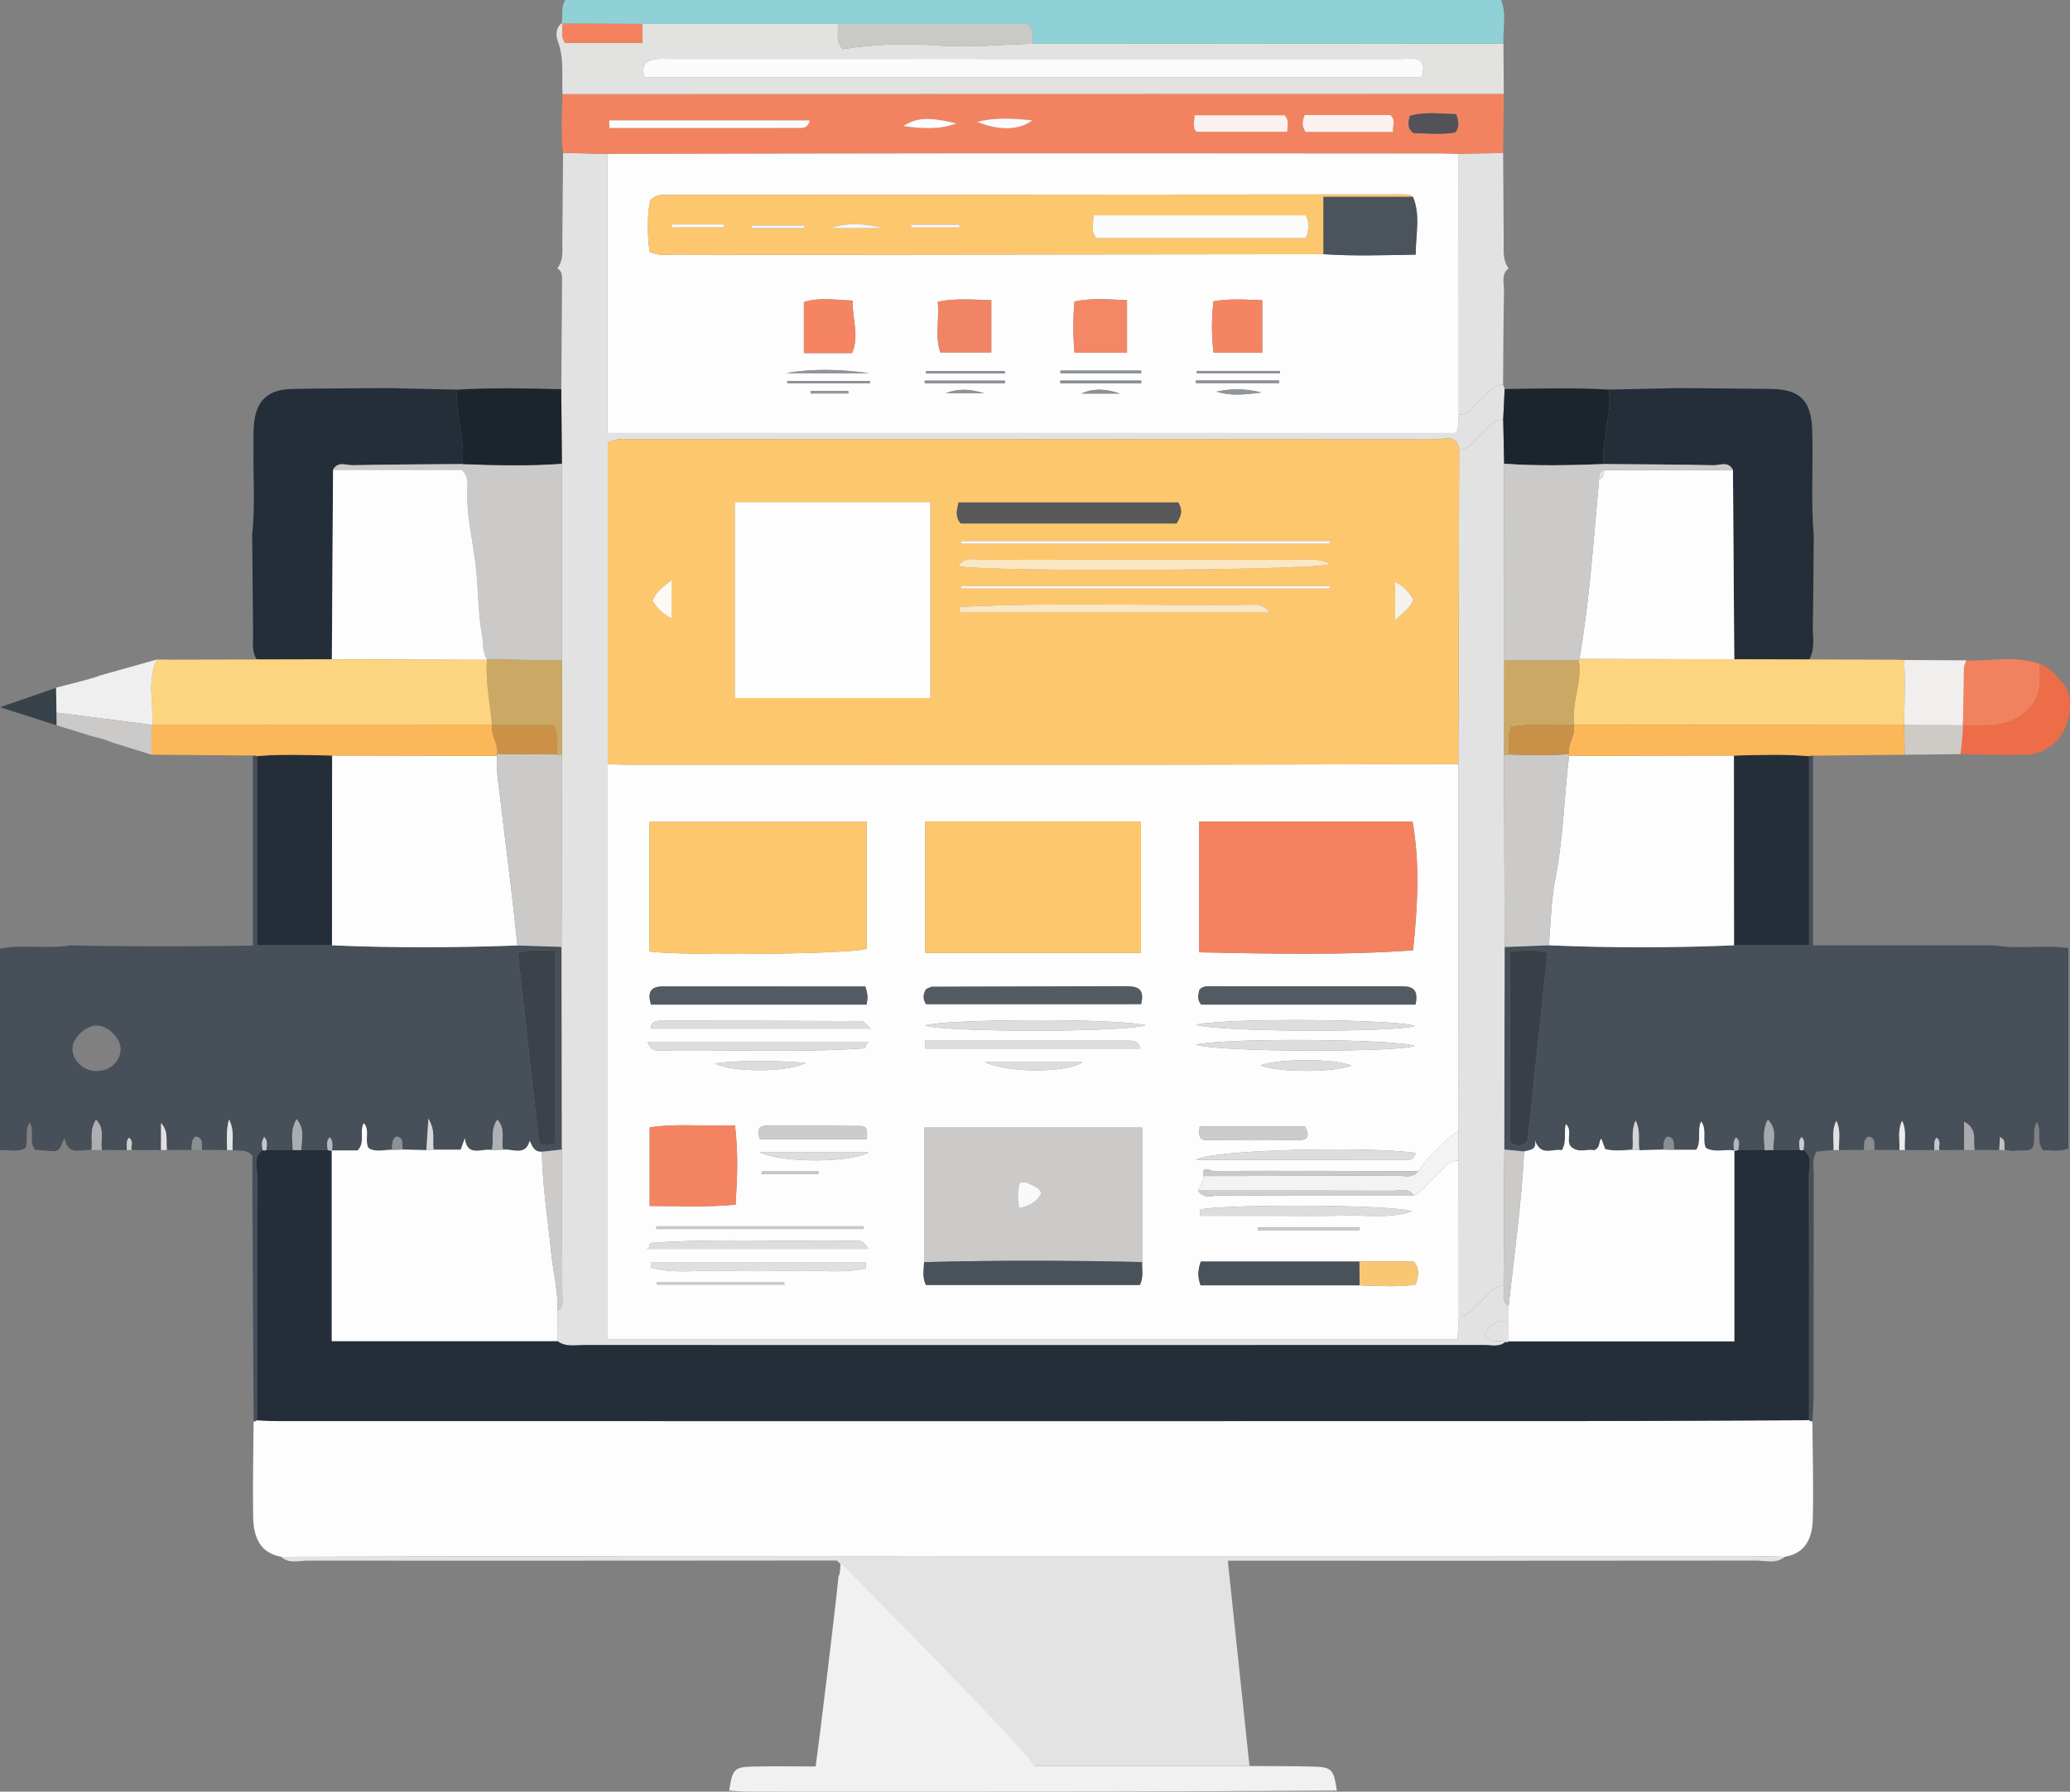 <?xml version="1.0" encoding="utf-8"?>
<!-- Generator: Adobe Illustrator 17.0.0, SVG Export Plug-In . SVG Version: 6.00 Build 0)  -->
<!DOCTYPE svg PUBLIC "-//W3C//DTD SVG 1.1//EN" "http://www.w3.org/Graphics/SVG/1.1/DTD/svg11.dtd">
<svg version="1.1" id="Layer_1" xmlns="http://www.w3.org/2000/svg" xmlns:xlink="http://www.w3.org/1999/xlink" x="0px" y="0px"
	 width="413.353px" height="357.735px" viewBox="0 0 413.353 357.735" enable-background="new 0 0 413.353 357.735"
	 xml:space="preserve">
<rect x="0" y="0" width="413.353" height="357.735" fill="#808080" stroke="none"/>
<g>
	<path fill="#474F59" d="M379.284,229.611c-1.65-0.007-3.299-0.013-4.949-0.02c-0.26-0.957,0.423-2.391-1.263-2.634
		c-1.114,0.656-0.69,1.742-0.867,2.641c-1.66,0.01-3.319,0.019-4.979,0.029c-0.092-1.868,0.448-3.796-0.522-5.848
		c-1.042,2.041-0.44,3.986-0.587,5.852c-1.143,0.098-2.286,0.195-3.335,0.285c-1.026,1.514-0.592,3.054-0.595,4.507
		c-0.034,14.638-0.014,29.277-0.035,43.915c-0.003,1.824-0.154,3.648-0.237,5.472c-0.26,0.013-0.486-0.069-0.677-0.247
		c0.002-16.297,0.033-32.594-0.037-48.89c-0.007-1.686,0.887-3.705-1.078-5.025c0.087-0.903,0.433-1.841-0.351-2.628
		c-0.789,0.786-0.437,1.724-0.354,2.627c-1.765-0.005-3.53-0.009-5.295-0.014c-0.13-1.926,0.905-4.094-1.11-6.088
		c-1.184,2.258-0.677,4.211-0.632,6.118c-1.751-0.007-3.503-0.013-5.254-0.02c0.028-0.874,0.527-1.836-0.474-2.524
		c-0.703,0.818-0.422,1.765-0.376,2.679l0.051-0.085c-1.903-0.321-3.94,0.525-5.7-0.543c-0.743-1.644,0.294-3.504-0.927-5.266
		c-0.873,1.966,0.136,3.927-0.974,5.667c-1.44,0-2.903,0-4.365,0c-0.31-0.944,0.334-2.387-1.426-2.64
		c-0.896,0.668-0.65,1.691-0.768,2.596c-1.585,0.043-3.171,0.086-4.756,0.128c-0.428-1.788,0.336-3.765-0.808-5.912
		c-0.962,2.175-0.37,4.032-0.624,5.799c-1.815,0.119-3.634,0.368-5.441-0.12c-0.272-0.72-0.53-1.407-0.775-2.054
		c-0.616,0.6-0.069,1.7-1.412,2.306c-1.352-0.372-3.24,0.711-4.719-0.802c-0.946-1.328,0.449-3.071-0.934-4.426
		c-0.507,1.671,0.269,3.423-0.816,5.215c-1.792-0.411-4.189,1.394-5.363-1.974c0.388,2.027-1.102,1.885-2.17,2.224
		c-1.32-0.127-2.639-0.254-3.959-0.382c0.023-13.483,0.047-26.965,0.07-40.448c2.939-0.113,5.879-0.225,8.819-0.338
		c12.341,0.545,24.682,0.525,37.023,0.008c4.913,0,9.825,0,14.948,0c0-13.139,0-25.451,0-37.763c0.256-0.102,0.52-0.138,0.794-0.107
		c0,12.532,0,25.064,0,37.89c12.613,0,24.499,0,36.385,0c4.739,0.811,9.565-0.171,14.589,0.529c0,13.374,0,26.577,0,39.991
		c-1.713,0.786-3.476,0.266-5.049,0.393c-1.452-1.82-0.107-3.85-1.223-5.63c-1.142,1.628-0.057,3.536-0.931,5.199
		c-1.052,0.869-2.48,0.184-3.714,0.563c-0.586-0.066-1.173-0.132-1.759-0.199c-0.284-0.776,0.439-1.859-0.972-2.598
		c-0.056,1.007-0.099,1.801-0.143,2.595c-1.632-0.002-3.264-0.004-4.896-0.006c-0.434-1.86,0.73-4.096-2.115-5.648
		c0,1.884,0,3.769,0,5.653c-1.65,0.006-3.299,0.012-4.948,0.019c-0.231-0.795,0.488-1.85-0.604-2.479
		c-0.624,0.813-0.32,1.674-0.409,2.476c-1.957-0.002-3.914-0.003-5.87-0.005c-0.146-1.867,0.437-3.806-0.562-5.851
		C378.854,225.815,379.412,227.746,379.284,229.611z M301.543,190.033c0,13.094,0,25.632,0,38.053
		c1.34,0.772,2.381,0.87,3.463-0.138c1.326-12.445,2.658-24.956,4.01-37.649C306.653,189.401,304.266,189.753,301.543,190.033z"/>
	<path fill="#474F59" d="M18.257,229.604c-2.038-0.164-4.772,1.299-5.347-2.36c-0.749,0.987-0.612,2.772-2.474,2.6
		c-1.15-0.092-2.3-0.184-3.411-0.273c-1.37-1.608-0.035-3.648-1.079-5.428c-1.171,1.585-0.205,3.393-0.882,5.082
		c-1.578,0.97-3.379,0.223-5.465,0.478c0-13.454,0-26.648,0-40.212c4.708-1.054,9.694,0.08,14.534-0.732
		c12.007,0.275,24.008,0.227,36.363,0.045c0-13.128,0-25.539,0-37.95c0.285-0.03,0.562,0.008,0.828,0.114
		c0,12.441,0,24.881,0,37.779c5.372,0,10.163,0,14.954,0c12.345,0.543,24.691,0.487,37.037,0.031
		c2.938,0.092,5.875,0.184,8.813,0.276c0.021,13.493,0.042,26.985,0.062,40.478c-1.327,0.143-2.653,0.285-3.98,0.428
		c-1.649,0.086-1.979-1.263-2.44-2.185c-0.839,3.171-3.422,1.537-5.304,1.778c-0.483-1.832,0.637-4.05-1.146-6.008
		c-1.539,2.166-0.582,4.247-1.142,6.067c-1.951-0.379-4.876,1.541-5.368-2.344c-0.273,0.766-0.525,1.47-0.816,2.285
		c-1.809,0-3.606,0-5.404,0c-0.313-1.758,0.469-3.699-1.049-6.197c-0.173,2.692-0.288,4.489-0.404,6.286
		c-1.575-0.039-3.149-0.079-4.724-0.118c-0.25-0.944,0.412-2.364-1.245-2.582c-1.111,0.658-0.735,1.747-0.96,2.631
		c-1.585-0.022-3.235,0.576-4.648-0.374c-0.804-1.617,0.346-3.462-0.905-4.949c-0.98,1.674,0.388,3.71-1.236,5.462
		c-1.593,0-3.384,0-5.175,0l0.056,0.088c0.035-0.915,0.303-1.864-0.436-2.741c-0.809,0.777-0.51,1.704-0.424,2.591
		c-1.758-0.001-3.517-0.003-5.275-0.004c-0.006-1.94,0.835-4.038-0.927-6.198c-1.369,2.32-0.803,4.279-0.771,6.176
		c-1.764,0.013-3.528,0.025-5.291,0.038c0.075-0.898,0.38-1.829-0.411-2.653c-0.634,0.836-0.444,1.751-0.335,2.654
		c-1.949,1.331-1.051,3.346-1.059,5.033c-0.071,16.295-0.041,32.59-0.039,48.885c-0.194,0.182-0.424,0.263-0.689,0.243
		c-0.076-13.298-0.158-26.595-0.223-39.893c-0.022-4.473-0.003-8.947-0.003-13.16c-1.285-1.475-2.733-0.855-3.967-1.135
		c-0.139-1.868,0.453-3.811-0.719-6.139c-0.66,2.348-0.36,4.255-0.401,6.128c-1.652-0.009-3.304-0.019-4.956-0.028
		c-0.26-0.958,0.426-2.393-1.341-2.653c-0.949,0.693-0.653,1.742-0.797,2.653c-1.636,0.007-3.272,0.015-4.909,0.022
		c-0.229-1.79,0.394-3.696-1.177-5.384c0,1.797,0,3.594,0,5.391c-1.945,0.001-3.89,0.003-5.835,0.004
		c-0.236-0.796,0.485-1.855-0.611-2.482c-0.623,0.812-0.315,1.675-0.409,2.477c-1.645-0.005-3.29-0.009-4.935-0.014
		c-0.422-1.867,0.748-4.104-1.186-6.046C17.769,225.726,18.568,227.745,18.257,229.604z M110.898,228.286
		c0-12.949,0-25.604,0-38.547c-2.657,0.184-4.938-0.34-7.49,0.513c1.422,12.744,2.83,25.362,4.219,37.81
		C108.731,228.911,109.671,228.744,110.898,228.286z M19.059,213.845c2.757,0.101,4.933-1.766,5.039-4.324
		c0.09-2.168-2.554-4.781-4.823-4.769c-2.05,0.011-4.599,2.306-4.782,4.305C14.27,211.493,16.421,213.749,19.059,213.845z"/>
	<path fill="#E3E2E2" d="M112.193,229.532c-0.021-13.493-0.042-26.985-0.062-40.478c0.037-12.795,0.075-25.59,0.112-38.385
		c-0.017-6.263-0.033-12.526-0.05-18.79c0.003-13.101,0.007-26.202,0.01-39.304c-0.041-4.954-0.082-9.909-0.123-14.863
		c0.054-7.187,0.11-14.374,0.159-21.56c0.007-0.976,0.061-1.986-0.96-2.588c1.271-1.555,0.997-3.402,1.009-5.205
		c0.039-5.943,0.1-11.887,0.152-17.83c2.952,0.071,5.903,0.142,8.855,0.213c0,18.579,0,37.158,0,55.718
		c57.056,0,113.311,0,169.405,0c0.774-1.371,0.492-2.563,0.6-3.705c2.107,0.116,2.939-1.715,4.272-2.787
		c1.453-1.168,2.296-3.213,4.572-3.21c0.082,0.316,0.187,0.624,0.316,0.924c-0.097,2.024-0.193,4.049-0.29,6.073
		c-2.272-0.022-3.115,2.014-4.564,3.175c-1.33,1.065-2.142,2.899-4.232,2.824c-0.443-3.26-3.01-2.013-4.71-2.015
		c-53.323-0.06-106.646-0.053-159.969-0.032c-1.619,0.001-3.305-0.353-5.339,0.658c0,21.305,0,42.752,0,64.199
		c0,38.218,0,76.437,0,114.852c56.842,0,113.16,0,169.694,0c0.094-1.746,0.172-3.215,0.251-4.684
		c2.125,0.112,2.961-1.737,4.304-2.821c1.462-1.18,2.325-3.241,4.639-3.178c0.309,1.332-0.703,3.001,1.013,3.974
		c-0.001,1.008-0.002,2.017-0.004,3.025c-2.434-0.242-3.991,0.799-4.798,3.049c1.233,1.555,2.888,0.653,4.197,1.131
		c-1.295,1.131-2.864,0.643-4.307,0.644c-59.908,0.025-119.815,0.025-179.723,0.006c-1.793-0.001-3.688,0.433-5.314-0.792
		c0.01-2.028,0.019-4.056,0.029-6.084c1.321-0.709,0.946-1.971,0.945-3.064C112.268,248.925,112.226,239.228,112.193,229.532z"/>
	<path fill="#F38360" d="M121.294,30.741c-2.952-0.071-5.903-0.142-8.855-0.213c-0.489-3.907-0.205-7.821-0.115-11.733
		c62.655-0.015,125.311-0.031,187.966-0.046c-0.045,3.932-0.09,7.864-0.135,11.796c-2.963,0.071-5.927,0.143-8.89,0.214
		c-1.161-0.036-2.323-0.104-3.484-0.105c-31.737-0.018-63.473-0.049-95.21-0.035C168.812,30.629,145.053,30.699,121.294,30.741z
		 M121.657,24.032c0.011,0.511,0.022,1.023,0.033,1.534c12.687,0,25.374,0.005,38.061-0.011c0.831-0.001,1.669-0.154,1.938-1.523
		C148.296,24.032,134.977,24.032,121.657,24.032z M256.521,23.013c-5.874,0-11.882,0-17.938,0c-0.128,1.498-0.527,2.661,0.442,3.3
		c6.163,0,12.052,0,18.049,0C257.015,25.004,257.49,24.015,256.521,23.013z M260.699,26.344c5.938,0,11.626,0,17.439,0
		c-0.009-1.421,0.566-2.586-0.546-3.377c-5.815,0-11.513,0-17.071,0C260.016,24.253,259.939,25.19,260.699,26.344z M290.789,22.793
		c-3.24-0.083-6.296-0.522-9.255,0.335c-0.333,1.354-0.604,2.478,0.745,3.456c2.741,0.034,5.66,0.355,8.347-0.131
		C291.435,25.242,291.305,24.302,290.789,22.793z M195.095,24.309c4.371,1.838,8.416,1.706,11.065-0.282
		C202.474,23.651,199.038,23.395,195.095,24.309z M190.987,24.637c-5.549-1.337-8.001-1.16-10.598,0.527
		C184.135,25.696,187.564,25.919,190.987,24.637z"/>
	<path fill="#E2E2E1" d="M300.29,18.749c-62.655,0.015-125.311,0.031-187.966,0.046c-0.183-3.531,0.382-7.099-0.938-10.575
		c-0.414-1.089-0.474-2.607,0.768-3.589l0.191,0.092c0.043,1.278-0.427,2.631,0.527,3.837c5.077,0,10.121,0,15.417,0
		c0-1.481,0-2.629,0-3.778c13.001-0.001,26.002-0.002,39.003-0.003c0.22,1.578-0.547,3.319,1.02,5.033
		c6.122-1.002,12.449-1.189,18.878-0.731c6.333,0.451,12.743-0.183,19.12-0.341c31.303-0.012,62.606-0.025,93.909-0.037
		C300.243,12.053,300.266,15.401,300.29,18.749z M283.62,12.165c-1.183-0.72-2.549-0.388-3.844-0.388
		c-48.66-0.02-97.321-0.017-145.981-0.015c-0.999,0-2.017-0.085-2.994,0.071c-2.028,0.324-2.797,1.476-2.103,3.561
		c51.854,0,103.569,0,155.213,0C284.195,14.048,284.496,13.07,283.62,12.165z"/>
	<path fill="#90D1D7" d="M167.292,4.78c-13.001,0.001-26.002,0.002-39.003,0.003c-5.315-0.02-10.629-0.04-15.944-0.06l-0.191-0.092
		c0.315-1.438-0.244-2.994,0.712-4.631c62.129,0,124.384,0,186.893,0c1.117,2.797,0.327,5.789,0.459,8.705
		c-31.303,0.012-62.606,0.025-93.909,0.037c-0.202-1.246,0.417-2.674-1.087-3.962C192.76,4.78,180.026,4.78,167.292,4.78z"/>
	<path fill="#232E38" d="M50.352,106.757c0.651-5.805,0.173-11.627,0.273-17.44c0.028-1.662-0.079-3.341,0.12-4.983
		c0.55-4.541,2.891-6.586,7.711-6.678c6.315-0.121,12.632-0.12,18.949-0.172c4.633,0.104,9.266,0.207,13.899,0.311
		c-0.528,5.012,1.678,9.84,1.005,14.862c-7.292,0.061-14.586,0.069-21.876,0.233c-1.303,0.029-2.985-0.883-3.924,0.926
		c-0.079,12.607-0.159,25.215-0.238,37.823c-4.994,0.011-9.989,0.022-14.983,0.034c-1.083-1.635-0.726-3.479-0.746-5.261
		C50.466,119.86,50.413,113.308,50.352,106.757z"/>
	<path fill="#232E38" d="M335.16,77.489c6.15,0.053,12.301,0.082,18.451,0.165c5.803,0.078,8.058,2.283,8.264,8.171
		c0.244,6.975-0.304,13.963,0.308,20.934c-0.056,6.054-0.073,12.108-0.189,18.161c-0.043,2.26,0.506,4.603-0.7,6.749
		c-4.995-0.013-9.99-0.026-14.984-0.039c-0.088-12.599-0.175-25.199-0.263-37.798c-0.921-1.835-2.612-0.905-3.906-0.935
		c-7.289-0.169-14.582-0.177-21.874-0.24c-0.505-5.015,1.687-9.847,1.005-14.874C325.9,77.686,330.53,77.588,335.16,77.489z"/>
	<path fill="#FDD47F" d="M346.309,131.63c4.995,0.013,9.99,0.026,14.984,0.039c5.674,0.014,11.348,0.029,17.022,0.043
		c0.635,0.021,1.27,0.042,1.905,0.062c0.059,1.335,0.117,2.67,0.176,4.005c-0.056,3.001-0.112,6.003-0.168,9.004
		c-21.954-0.02-43.909-0.039-65.863-0.059c-0.673-4.35,1.621-8.495,0.887-12.85l0.145-0.335
		C325.701,131.57,336.005,131.6,346.309,131.63z"/>
	<path fill="#E3E2E2" d="M301.26,53.558c-1.578,1.26-0.896,3.029-0.928,4.573c-0.13,6.207-0.136,12.417-0.188,18.626
		c-2.276-0.003-3.119,2.042-4.572,3.21c-1.334,1.072-2.165,2.903-4.272,2.787c-0.011-17.332-0.023-34.664-0.034-51.995
		c2.963-0.071,5.927-0.143,8.89-0.214c0.039,5.934,0.086,11.868,0.114,17.802C300.277,50.15,300.046,51.989,301.26,53.558z"/>
	<path fill="#F0EFEE" d="M380.22,131.774c0.059,1.335,0.176,4.005,0.176,4.005l-0.168,9.004l11.74,0.034l0.647-11.333v-1.637
		L380.22,131.774z"/>
	<path fill="#EC6D48" d="M391.969,144.817c0.223-0.076-0.14-0.133,0.092-0.173c1.959,0.032,3.927,0.198,5.875,0.068
		c4.651-0.31,8.571-3.378,9.231-7.282c0.269-1.591,0.092-3.258,0.118-4.891c0.649,0.094,2.381,1.309,3.194,2.184
		c1.519,1.713,3.073,2.942,2.853,6.715c-0.299,5.149-3.819,9.154-8.962,9.281c-4.292,0.106-8.592-0.082-12.888-0.14
		C391.448,148.658,392.004,146.737,391.969,144.817z"/>
	<path fill="#CECAC6" d="M391.969,144.817c0.035,1.921-0.486,5.762-0.486,5.762l-11.13,0.115l-0.124-5.91
		C380.228,144.783,388.744,144.817,391.969,144.817z"/>
	<path fill="#FDFDFD" d="M50.645,283.819c0.265,0.02,0.495-0.061,0.689-0.243c1.329,0.055,2.657,0.16,3.986,0.16
		c86.146,0.008,172.293,0.018,258.439,0.001c15.826-0.003,31.651-0.114,47.477-0.176c0.191,0.178,0.417,0.26,0.677,0.247
		c0.046,6.467,0.234,12.937,0.082,19.399c-0.085,3.648-1.248,6.901-5.579,7.633c-2.33-0.05-4.659-0.142-6.989-0.142
		c-73.778-0.008-147.556-0.019-221.333,0c-23.98,0.006-47.96,0.094-71.94,0.145c-4.552-0.857-5.54-4.31-5.604-8.132
		C50.444,296.416,50.6,290.117,50.645,283.819z"/>
	<path fill="#E4E3E3" d="M56.153,310.843c23.98-0.051,47.96-0.138,71.94-0.145c73.778-0.019,147.556-0.008,221.333,0
		c2.33,0,4.659,0.093,6.989,0.142c-1.75,1.463-3.829,0.749-5.742,0.752c-33.766,0.044-67.532,0.028-101.299,0.025
		c-1.139,0-2.278,0-4.197,0c1.47,13.925,2.898,27.458,4.326,40.992c-14.296,0-28.592,0-42.932,0
		c-3.238-3.282-28.368-29.39-28.368-29.39l-11.064-11.641c0,0-72.276,0.068-105.738,0.022
		C59.653,311.598,57.725,312.291,56.153,310.843z"/>
	<path fill="#F1F1F1" d="M262.353,352.729c-4.281-0.118-8.566-0.086-12.849-0.119c-14.296,0-28.592,0-42.932,0
		c-2.104-3.668-36.401-38.143-38.593-40.469c-0.297,0.328-0.113,2.095-0.54,2.567c-0.405,4.617-3.694,31.764-4.571,37.991
		c-4.313,0-8.447-0.071-12.578,0.021c-3.688,0.082-4.064,0.552-4.665,4.791c1.327,0.074,2.653,0.212,3.98,0.213
		c23.137,0.009,46.275,0.025,69.412-0.012c15.975-0.026,31.951-0.13,47.926-0.199C266.354,353.326,265.954,352.829,262.353,352.729z
		"/>
	<path fill="#ADAFB4" d="M18.257,229.604c0.311-1.859-0.488-3.878,0.918-6.046c1.934,1.942,0.764,4.179,1.186,6.046
		C19.66,229.604,18.959,229.604,18.257,229.604z"/>
	<path fill="#E3E4E5" d="M45.332,229.62c0.041-1.873-0.259-3.78,0.401-6.128c1.172,2.327,0.58,4.271,0.719,6.139
		C46.078,229.627,45.705,229.623,45.332,229.62z"/>
	<path fill="#E1E1E2" d="M32.153,229.62c0-1.797,0-3.594,0-5.391c1.571,1.689,0.948,3.595,1.177,5.384
		C32.938,229.616,32.545,229.618,32.153,229.62z"/>
	<path fill="#8B8F94" d="M38.238,229.592c0.144-0.91-0.153-1.96,0.797-2.653c1.767,0.26,1.081,1.695,1.341,2.653
		C39.663,229.592,38.951,229.592,38.238,229.592z"/>
	<path fill="#C9CACD" d="M25.297,229.619c0.094-0.802-0.214-1.665,0.409-2.477c1.097,0.627,0.375,1.687,0.611,2.482
		C25.978,229.622,25.637,229.62,25.297,229.619z"/>
	<path fill="#A8AAAE" d="M392.21,229.608c0-1.884,0-3.769,0-5.653c2.846,1.553,1.682,3.788,2.115,5.648
		C393.621,229.605,392.915,229.606,392.21,229.608z"/>
	<path fill="#EBECED" d="M379.284,229.611c0.128-1.865-0.43-3.796,0.533-5.844c1,2.045,0.417,3.985,0.562,5.851
		C380.014,229.616,379.649,229.613,379.284,229.611z"/>
	<path fill="#898C91" d="M372.204,229.597c0.177-0.898-0.247-1.984,0.867-2.641c1.686,0.244,1.003,1.678,1.263,2.634
		C373.624,229.593,372.914,229.595,372.204,229.597z"/>
	<path fill="#E0E1E3" d="M366.116,229.629c0.147-1.866-0.455-3.81,0.587-5.852c0.97,2.053,0.43,3.98,0.522,5.848
		C366.855,229.627,366.486,229.628,366.116,229.629z"/>
	<path fill="#C1C3C5" d="M399.222,229.609c0.044-0.794,0.087-1.588,0.143-2.595c1.41,0.739,0.688,1.821,0.972,2.598
		C399.965,229.611,399.593,229.61,399.222,229.609z"/>
	<path fill="#C6C7CA" d="M386.249,229.623c0.089-0.802-0.216-1.662,0.409-2.476c1.092,0.63,0.373,1.684,0.604,2.479
		C386.924,229.625,386.587,229.624,386.249,229.623z"/>
	<path fill="#232E38" d="M361.236,283.561c-15.826,0.061-31.651,0.172-47.477,0.176c-86.146,0.017-172.293,0.008-258.439-0.001
		c-1.329,0-2.657-0.104-3.986-0.16c-0.002-16.295-0.032-32.59,0.039-48.885c0.007-1.687-0.89-3.702,1.059-5.033l0.373,0.051
		l0.373-0.052c1.764-0.013,3.527-0.025,5.291-0.038c0.566,0.007,1.133,0.015,1.699,0.022c1.758,0.001,3.517,0.003,5.275,0.004
		c0.283,0.072,0.57,0.122,0.861,0.15l-0.056-0.088c0,12.727,0,25.453,0,38.062c15.503,0,30.281,0,45.059,0
		c1.626,1.225,3.521,0.792,5.314,0.792c59.908,0.019,119.815,0.019,179.723-0.006c1.443-0.001,3.012,0.487,4.307-0.644l0.327,0.107
		l0.279-0.202c14.882,0,29.764,0,45.067,0c0-12.916,0-25.512,0-38.107l-0.051,0.085c0.287-0.031,0.571-0.083,0.851-0.155
		c1.751,0.007,3.503,0.013,5.254,0.02c0.581-0.01,1.161-0.02,1.742-0.03c1.765,0.005,3.53,0.009,5.295,0.014l0.353,0.044
		l0.353-0.042c1.965,1.32,1.071,3.339,1.078,5.025C361.269,250.968,361.238,267.265,361.236,283.561z"/>
	<path fill="#FDFDFD" d="M346.324,229.711c0,12.596,0,25.191,0,38.107c-15.303,0-30.185,0-45.067,0
		c-0.002-1.362-0.004-2.724-0.005-4.086c0.001-1.008,0.002-2.017,0.004-3.025c1.13-10.256,2.578-20.481,3.09-30.799
		c1.068-0.339,2.558-0.196,2.17-2.224c1.174,3.368,3.571,1.563,5.363,1.974c1.086-1.793,0.309-3.545,0.816-5.215
		c1.383,1.355-0.011,3.098,0.934,4.426c1.479,1.513,3.367,0.43,4.719,0.802c1.343-0.606,0.796-1.707,1.412-2.306
		c0.244,0.648,0.503,1.334,0.775,2.054c1.807,0.488,3.626,0.239,5.441,0.12c0.477,0.038,0.955,0.076,1.432,0.114
		c1.585-0.043,3.171-0.086,4.756-0.128c0.731,0.014,1.463,0.029,2.194,0.043c1.462,0,2.925,0,4.365,0
		c1.111-1.74,0.102-3.7,0.974-5.667c1.222,1.763,0.184,3.622,0.927,5.266C342.384,230.236,344.421,229.389,346.324,229.711z"/>
	<path fill="#E3E2E2" d="M291.373,89.754c2.09,0.074,2.903-1.759,4.232-2.824c1.449-1.161,2.292-3.197,4.564-3.175
		c0.063,2.942,0.126,5.884,0.19,8.826c0.005,13.097,0.01,26.194,0.015,39.292c-0.013,6.266-0.027,12.531-0.04,18.797
		c0.041,12.803,0.082,25.606,0.123,38.409c-0.023,13.483-0.047,26.965-0.07,40.448c-0.048,9.069-0.096,18.137-0.144,27.206
		c-2.314-0.063-3.177,1.998-4.639,3.178c-1.343,1.084-2.178,2.933-4.304,2.821c-0.012-10.329-0.023-20.659-0.035-30.988
		c-0.007-2.005-0.013-4.011-0.02-6.017c-0.009-24.393-0.019-48.785-0.028-73.178C291.268,131.617,291.321,110.685,291.373,89.754z"
		/>
	<path fill="#FDFDFD" d="M346.297,188.748c-12.341,0.517-24.682,0.538-37.023-0.008c0.409-4.432,0.449-8.938,1.305-13.282
		c1.601-8.119,1.747-16.365,2.736-24.532c10.982-0.024,21.965-0.047,32.947-0.071C346.274,163.486,346.286,176.117,346.297,188.748z
		"/>
	<path fill="#242E38" d="M346.297,188.748c-0.012-12.631-0.023-25.261-0.034-37.892c4.996-0.137,9.992-0.319,14.982,0.128
		c0,12.312,0,24.624,0,37.763C356.122,188.748,351.21,188.748,346.297,188.748z"/>
	<path fill="#CBCAC9" d="M313.316,150.927c-0.988,8.166-1.135,16.413-2.736,24.532c-0.856,4.344-0.897,8.849-1.305,13.282
		c-2.94,0.113-5.879,0.226-8.819,0.338c-0.041-12.803-0.082-25.606-0.123-38.409l0.49,0.037l0.487-0.066
		c3.99,0.128,7.98,0.301,11.966-0.099L313.316,150.927z"/>
	<path fill="#FCB759" d="M361.245,150.984c-4.99-0.447-9.986-0.265-14.982-0.128c-10.982,0.024-21.965,0.047-32.947,0.071
		l-0.039-0.384c-0.331-2.034,1.44-3.72,0.955-5.779l0.133-0.039c21.954,0.02,43.909,0.039,65.863,0.059
		c0.041,1.97,0.083,3.94,0.124,5.91c-6.105,0.061-12.209,0.122-18.314,0.184C361.765,150.846,361.501,150.882,361.245,150.984z"/>
	<path fill="#3A3F47" d="M301.543,190.033c2.724-0.28,5.11-0.632,7.473,0.266c-1.352,12.693-2.685,25.204-4.01,37.649
		c-1.081,1.008-2.123,0.91-3.463,0.138C301.543,215.664,301.543,203.127,301.543,190.033z"/>
	<path fill="#CBCAC9" d="M300.242,256.733c0.048-9.069,0.096-18.137,0.144-27.206c1.32,0.127,2.639,0.254,3.959,0.382
		c-0.512,10.318-1.96,20.543-3.09,30.799C299.539,259.734,300.55,258.065,300.242,256.733z"/>
	<path fill="#A5A9AD" d="M354.12,229.631c-0.581,0.01-1.161,0.02-1.742,0.03c-0.045-1.906-0.551-3.86,0.632-6.118
		C355.025,225.537,353.99,227.705,354.12,229.631z"/>
	<path fill="#898E94" d="M334.357,229.568c-0.731-0.014-1.463-0.029-2.194-0.043c0.118-0.905-0.129-1.928,0.768-2.596
		C334.691,227.181,334.047,228.624,334.357,229.568z"/>
	<path fill="#D2D4D7" d="M327.407,229.653c-0.477-0.038-0.955-0.076-1.432-0.114c0.254-1.766-0.338-3.623,0.624-5.799
		C327.743,225.888,326.979,227.865,327.407,229.653z"/>
	<path fill="#B2B6BA" d="M347.124,229.641c-0.28,0.073-0.563,0.124-0.851,0.155c-0.046-0.914-0.327-1.862,0.376-2.679
		C347.651,227.804,347.152,228.767,347.124,229.641z"/>
	<path fill="#C9CBCE" d="M360.121,229.646l-0.353,0.042l-0.353-0.044c-0.083-0.902-0.435-1.841,0.354-2.627
		C360.554,227.805,360.208,228.743,360.121,229.646z"/>
	<path fill="#FDFDFD" d="M111.306,267.77c-14.778,0-29.555,0-45.059,0c0-12.608,0-25.335,0-38.062c1.791,0,3.581,0,5.175,0
		c1.624-1.751,0.256-3.788,1.236-5.462c1.251,1.488,0.101,3.333,0.905,4.949c1.413,0.95,3.063,0.352,4.648,0.374
		c0.735-0.016,1.47-0.032,2.205-0.049c1.575,0.039,3.149,0.079,4.724,0.118c0.484-0.029,0.969-0.059,1.453-0.088
		c1.797,0,3.594,0,5.404,0c0.291-0.815,0.542-1.519,0.816-2.285c0.492,3.885,3.417,1.966,5.368,2.344
		c0.763-0.02,1.525-0.039,2.288-0.059c1.882-0.241,4.465,1.393,5.304-1.778c0.461,0.922,0.791,2.271,2.44,2.185
		c0.07,6.726,1.204,13.349,1.836,20.018c0.371,3.911,1.414,7.751,1.286,11.708C111.326,263.714,111.316,265.742,111.306,267.77z"/>
	<path fill="#FDFDFD" d="M103.318,188.777c-12.346,0.456-24.692,0.512-37.037-0.031c0.01-12.63,0.02-25.261,0.031-37.891
		c10.983,0.024,21.966,0.049,32.948,0.074c0.021,1.331-0.073,2.675,0.081,3.99c0.884,7.518,1.845,15.027,2.743,22.543
		C102.535,181.229,102.909,185.005,103.318,188.777z"/>
	<path fill="#242E38" d="M66.311,150.855c-0.01,12.63-0.02,25.261-0.031,37.891c-4.791,0-9.582,0-14.954,0
		c0-12.897,0-25.338,0-37.779C56.318,150.526,61.315,150.761,66.311,150.855z"/>
	<path fill="#CBCAC9" d="M103.318,188.777c-0.409-3.772-0.783-7.548-1.233-11.315c-0.899-7.516-1.859-15.025-2.743-22.543
		c-0.155-1.315-0.061-2.659-0.081-3.99l0.037-0.384c3.99,0.034,7.979,0.067,11.969,0.101l0.487,0.061l0.49-0.038
		c-0.037,12.795-0.075,25.59-0.112,38.385C109.193,188.962,106.255,188.869,103.318,188.777z"/>
	<path fill="#FCB759" d="M66.311,150.855c-4.996-0.095-9.993-0.329-14.985,0.113c-0.267-0.106-0.543-0.144-0.828-0.114
		c-6.748-0.056-13.496-0.113-20.243-0.169c-0.003-1.989-0.006-3.979-0.009-5.968l0.15,0.056c22.61-0.016,45.22-0.032,67.83-0.048
		l0.128,0.038c-0.486,2.058,1.273,3.75,0.943,5.783l-0.037,0.384C88.277,150.904,77.294,150.88,66.311,150.855z"/>
	<path fill="#3C424A" d="M110.898,228.286c-1.227,0.458-2.167,0.625-3.27-0.225c-1.389-12.448-2.797-25.066-4.219-37.81
		c2.552-0.853,4.833-0.329,7.49-0.513C110.898,202.683,110.898,215.337,110.898,228.286z"/>
	<path fill="#CDCCCB" d="M111.335,261.686c0.128-3.957-0.915-7.797-1.286-11.708c-0.633-6.669-1.766-13.292-1.836-20.018
		c1.327-0.143,2.653-0.286,3.98-0.428c0.033,9.697,0.076,19.394,0.087,29.09C112.282,259.715,112.656,260.978,111.335,261.686z"/>
	<path fill="#ADB0B5" d="M100.469,229.553c-0.763,0.02-1.525,0.039-2.288,0.059c0.56-1.82-0.397-3.901,1.142-6.067
		C101.105,225.503,99.986,227.72,100.469,229.553z"/>
	<path fill="#AAAEB3" d="M60.168,229.642c-0.566-0.007-1.133-0.015-1.699-0.022c-0.032-1.898-0.598-3.857,0.771-6.176
		C61.002,225.604,60.162,227.702,60.168,229.642z"/>
	<path fill="#8C9197" d="M80.416,229.522c-0.735,0.016-1.47,0.032-2.205,0.049c0.224-0.884-0.152-1.973,0.96-2.631
		C80.828,227.158,80.166,228.578,80.416,229.522z"/>
	<path fill="#D5D7D9" d="M86.593,229.552c-0.484,0.029-0.969,0.059-1.453,0.088c0.115-1.797,0.231-3.593,0.404-6.286
		C87.062,225.853,86.28,227.794,86.593,229.552z"/>
	<path fill="#B5B8BD" d="M66.304,229.796c-0.291-0.028-0.578-0.078-0.861-0.15c-0.085-0.887-0.384-1.814,0.424-2.591
		C66.607,227.932,66.338,228.881,66.304,229.796z"/>
	<path fill="#C4C6C8" d="M53.178,229.658l-0.373,0.052l-0.373-0.051c-0.109-0.903-0.3-1.818,0.335-2.654
		C53.558,227.829,53.253,228.76,53.178,229.658z"/>
	<path fill="#FDFDFD" d="M291.216,152.549c0.009,24.393,0.019,48.785,0.028,73.178c-3.045,2.332-5.788,4.962-8.014,8.103
		c-13.634-0.034-27.269-0.09-40.902-0.028c-0.57,0.003-2.403-1.314-2.064,1.006c0.188,1.146-0.643,1.943-0.994,2.904
		c0.993,1.748,2.671,0.994,4.05,0.999c12.996,0.053,25.992,0.034,38.988,0.035c1.805-0.873,2.83-2.621,4.318-3.847
		c1.447-1.192,2.318-3.246,4.639-3.156c0.012,10.329,0.023,20.659,0.035,30.988c-0.079,1.469-0.157,2.938-0.251,4.684
		c-56.534,0-112.852,0-169.694,0c0-38.415,0-76.634,0-114.852c1.331,0.042,2.662,0.119,3.993,0.119
		c33.807,0.007,67.615,0.022,101.423-0.001C248.252,152.668,269.734,152.596,291.216,152.549z M271.463,251.886
		c-10.568,0-21.137,0-31.673,0c-0.627,1.733-0.651,3.121-0.048,4.741c10.614,0,21.186,0,31.757,0
		c3.766,0.104,7.54,0.397,11.209-0.15c0.555-1.778,0.817-3.189-0.399-4.591C278.733,251.886,275.098,251.886,271.463,251.886z
		 M228.07,251.989c0-8.932,0-17.863,0-26.851c-14.789,0-29.148,0-43.543,0c0,9.244,0,18.057,0,26.869
		c-0.03,1.455-0.404,2.939,0.364,4.556c14.243,0,28.496,0,42.732,0C228.406,254.94,228.003,253.441,228.07,251.989z M227.829,190.26
		c0-9.199,0-17.731,0-26.212c-14.616,0-28.831,0-43.066,0c0,8.862,0,17.389,0,26.212C199.266,190.26,213.348,190.26,227.829,190.26z
		 M129.692,189.968c6.652,0.943,40.888,0.498,43.369-0.522c0-8.358,0-16.77,0-25.356c-14.585,0-28.92,0-43.369,0
		C129.692,172.871,129.692,181.281,129.692,189.968z M239.466,190.145c14.479,0.282,28.616,0.621,42.71-0.402
		c0.913-8.938,1.389-17.301-0.107-25.716c-14.294,0-28.348,0-42.603,0C239.466,172.607,239.466,180.878,239.466,190.145z
		 M129.728,240.79c6.023-0.014,11.458,0.299,17.159-0.263c0.336-5.291,0.548-10.341-0.118-15.846
		c-5.793,0.309-11.355-0.445-17.041,0.423C129.728,230.339,129.728,235.261,129.728,240.79z M282.663,200.583
		c0.768-3.683-1.24-3.661-3.426-3.656c-12.474,0.028-24.947,0.002-37.421-0.001c-0.825,0-1.675-0.057-2.319,0.716
		c-0.165,0.895-0.545,1.857,0.36,2.941C253.957,200.583,268.192,200.583,282.663,200.583z M172.775,196.962
		c-13.563,0-26.986,0.005-40.409-0.004c-2.53-0.002-3.078,1.234-2.379,3.626c14.366,0,28.581,0,43.064,0
		C173.248,199.493,173.379,198.574,172.775,196.962z M184.922,200.488c14.291,0,28.66,0,42.941,0
		c0.843-3.351-1.044-3.587-3.294-3.578c-12.788,0.048-25.577,0.059-38.365,0.114c-0.454,0.002-0.907,0.33-1.297,0.481
		C184.366,198.503,184.198,199.414,184.922,200.488z M228.781,204.716c-5.805-1.487-40.85-1.253-44.053,0.048
		C188.032,206.047,223.359,206.22,228.781,204.716z M173.383,249.355c-0.892-1.553-1.531-1.639-2.2-1.626
		c-13.73,0.267-27.471-0.526-41.194,0.43c-0.097,0.007-0.212,0.217-0.262,0.352c-0.23,0.626,0.553,0.133-0.543,0.844
		C144.108,249.355,158.495,249.355,173.383,249.355z M129.266,208.109c0.824,1.564,1.467,1.637,2.134,1.627
		c13.731-0.211,27.472,0.498,41.196-0.414c0.101-0.007,0.223-0.21,0.277-0.344c0.246-0.619-0.558-0.14,0.599-0.869
		C158.492,208.109,144.107,208.109,129.266,208.109z M238.778,204.598c4.86,1.544,40.178,1.514,43.77,0.259
		C279.469,203.517,245.382,203.148,238.778,204.598z M184.714,207.776c0.003,0.527,0.007,1.053,0.01,1.58
		c14.303,0,28.606,0,43.025,0c-0.398-1.254-1.168-1.565-2.014-1.566C212.062,207.77,198.388,207.776,184.714,207.776z
		 M238.78,208.583c4.834,1.553,40.142,1.531,43.766,0.272C279.436,207.5,245.513,207.125,238.78,208.583z M130.036,252.092
		c-0.039,0.328-0.077,0.655-0.116,0.983c4.697,1.349,9.605,0.465,14.399,0.635c4.799,0.169,9.612,0.114,14.414-0.015
		c4.73-0.127,9.549,0.615,14.205-0.442c-0.02-0.387-0.039-0.774-0.059-1.16C158.598,252.092,144.317,252.092,130.036,252.092z
		 M282.652,230.206c-8.703-1.346-40.511-0.75-43.821,1.367c14.768,0,28.666,0.009,42.564-0.027
		C282.084,231.545,282.533,230.938,282.652,230.206z M173.917,205.375c-1.273-1.106-1.511-1.494-1.751-1.495
		c-13.424-0.056-26.849-0.091-40.274-0.084c-0.952,0.001-1.973,0.258-1.879,1.579C144.327,205.375,158.61,205.375,173.917,205.375z
		 M239.698,241.509c-0.011,0.413-0.023,0.825-0.034,1.238c4.726,0,9.452,0.002,14.179-0.001c4.81-0.003,9.623,0.1,14.428-0.048
		c4.548-0.14,9.203,0.683,13.631-0.845C277.894,240.407,243.438,240.452,239.698,241.509z M239.557,224.929
		c-0.207,1.641-0.139,2.692,1.235,2.703c6.322,0.051,12.647,0.095,18.968-0.029c1.605-0.032,1.678-1.229,0.828-2.673
		C253.725,224.929,246.805,224.929,239.557,224.929z M173.058,227.448c0.178-1.507,0.185-2.607-1.189-2.625
		c-6.288-0.08-12.577-0.1-18.865-0.058c-1.547,0.01-1.919,1-1.257,2.683C158.655,227.448,165.681,227.448,173.058,227.448z
		 M151.709,230.09c5.089,2.276,18.618,1.959,21.775,0C165.815,230.09,158.762,230.09,151.709,230.09z M131.153,244.851
		c-0.061,0.178-0.122,0.356-0.183,0.534c13.813,0,27.626,0,41.439,0c-0.001-0.178-0.003-0.356-0.005-0.534
		C158.654,244.851,144.903,244.851,131.153,244.851z M196.718,212.064c5.019,2.371,16.879,2.012,19.448,0
		C209.454,212.064,203.086,212.064,196.718,212.064z M269.872,212.754c-3.336-1.418-14.555-1.441-18.167-0.037
		C255.174,214.155,266.308,214.178,269.872,212.754z M142.722,212.329c3.724,1.871,14.929,1.777,18.153-0.131
		C154.835,211.787,148.791,211.57,142.722,212.329z M156.626,256.474c-0.003-0.139-0.005-0.277-0.008-0.416
		c-8.49,0-16.981,0-25.471,0c0.003,0.139,0.006,0.277,0.008,0.416C139.645,256.474,148.136,256.474,156.626,256.474z
		 M271.356,245.63c0.067-0.18,0.134-0.359,0.201-0.539c-6.803,0-13.607,0-20.411,0c0.004,0.18,0.008,0.36,0.012,0.539
		C257.89,245.63,264.623,245.63,271.356,245.63z M152.214,233.884c-0.07,0.169-0.14,0.339-0.21,0.508c3.813,0,7.626,0,11.438,0
		c-0.007-0.169-0.014-0.339-0.02-0.508C159.686,233.884,155.95,233.884,152.214,233.884z"/>
	<path fill="#FDC76D" d="M291.216,152.549c-21.482,0.046-42.964,0.119-64.446,0.133c-33.808,0.023-67.615,0.007-101.423,0.001
		c-1.331,0-2.662-0.078-3.993-0.119c0-21.447,0-42.894,0-64.199c2.034-1.011,3.72-0.657,5.339-0.658
		c53.323-0.021,106.646-0.028,159.969,0.032c1.701,0.002,4.267-1.245,4.71,2.015C291.321,110.685,291.268,131.617,291.216,152.549z
		 M146.751,100.254c0,13.491,0,26.341,0,39.131c13.266,0,26.141,0,39.017,0c0-13.173,0-26.022,0-39.131
		C172.625,100.254,159.886,100.254,146.751,100.254z M235.293,100.333c-14.453,0-29.143,0-43.882,0
		c-0.308,1.502-0.767,2.772,0.431,4.18c14.256,0,28.692,0,43.098,0C235.667,103.273,236.37,102.129,235.293,100.333z
		 M265.669,112.634c-2.261-1.223-3.95-0.87-5.561-0.871c-21.299-0.024-42.597-0.035-63.895,0.022
		c-1.57,0.004-3.554-0.825-4.845,1.27C196.561,114.191,261.509,113.982,265.669,112.634z M253.553,122.314
		c-1.448-1.851-2.508-1.595-3.458-1.583c-19.402,0.259-38.812-0.555-58.208,0.431c-0.086,0.004-0.192,0.221-0.235,0.355
		c-0.201,0.636,0.57,0.129-0.441,0.796C212.057,122.314,232.447,122.314,253.553,122.314z M265.566,117.489
		c-0.001-0.149-0.001-0.299-0.002-0.448c-24.531,0-49.061,0-73.592,0c0.001,0.149,0.001,0.299,0.002,0.448
		C216.505,117.489,241.035,117.489,265.566,117.489z M265.52,108.552c0-0.174,0-0.348,0-0.522c-24.528,0-49.057,0-73.585,0
		c0,0.174,0,0.348,0,0.522C216.463,108.552,240.991,108.552,265.52,108.552z M134.098,123.455c0-2.596,0-4.831,0-7.606
		c-1.81,1.37-3.176,2.423-3.81,4.146C131.244,121.355,132.168,122.492,134.098,123.455z M278.588,116.17c0,2.67,0,4.861,0,7.713
		c1.605-1.644,3.069-2.432,3.63-4.134C281.415,118.21,280.318,117.076,278.588,116.17z"/>
	<path fill="#FDFDFD" d="M291.265,30.759c0.011,17.332,0.023,34.664,0.034,51.995c-0.108,1.142,0.173,2.334-0.6,3.705
		c-56.094,0-112.349,0-169.405,0c0-18.56,0-37.139,0-55.718c23.759-0.043,47.518-0.112,71.277-0.122
		c31.737-0.014,63.473,0.017,95.21,0.035C288.942,30.655,290.104,30.723,291.265,30.759z M282.149,39.309
		c-0.7-0.595-1.543-0.494-2.37-0.494c-48.797,0.036-97.594,0.069-146.392,0.112c-1.14,0.001-2.362-0.221-3.558,1.096
		c-0.658,3.233-0.522,6.784-0.128,10.227c1.863,0.956,3.552,0.568,5.177,0.575c10.326,0.044,20.652,0.046,30.977,0.036
		c32.808-0.031,65.617-0.073,98.425-0.111c6.06,0.412,12.108,0.2,18.417,0.087C282.692,46.694,283.684,42.969,282.149,39.309z
		 M197.95,59.933c-3.603-0.081-6.965-0.432-10.695,0.305c0.351,3.581-0.595,6.986,0.532,10.137c3.541,0,6.778,0,10.163,0
		C197.95,66.8,197.95,63.567,197.95,59.933z M225.047,70.434c0-3.639,0-6.877,0-10.51c-3.603-0.099-6.96-0.496-10.49,0.294
		c-0.296,3.502-0.299,6.733,0.012,10.216C218.13,70.434,221.365,70.434,225.047,70.434z M170.148,70.501
		c1.508-3.545-0.018-6.865,0.126-10.475c-3.521-0.151-6.72-0.702-9.747,0.291c0,3.508,0,6.745,0,10.184
		C163.764,70.501,166.695,70.501,170.148,70.501z M252.059,70.416c0-3.705,0-6.95,0-10.47c-3.401-0.118-6.474-0.361-9.755,0.218
		c-0.372,3.465-0.389,6.705,0.024,10.252C245.587,70.416,248.657,70.416,252.059,70.416z M238.811,75.971
		c0.001,0.173,0.002,0.345,0.003,0.518c5.532,0,11.064,0,16.596,0c-0.001-0.173-0.002-0.345-0.003-0.518
		C249.875,75.971,244.343,75.971,238.811,75.971z M255.593,74.521c-0.003-0.155-0.006-0.309-0.009-0.464c-5.53,0-11.06,0-16.59,0
		c0.003,0.155,0.006,0.309,0.009,0.464C244.533,74.521,250.063,74.521,255.593,74.521z M173.758,76.501
		c-0.004-0.143-0.009-0.287-0.013-0.43c-5.515,0-11.03,0-16.545,0c0.004,0.144,0.008,0.287,0.012,0.43
		C162.728,76.501,168.243,76.501,173.758,76.501z M173.528,74.512c-5.441-0.75-10.983-0.99-16.527,0
		C162.51,74.512,168.019,74.512,173.528,74.512z M200.718,74.56c-0.049-0.16-0.097-0.32-0.146-0.481c-5.225,0-10.45,0-15.675,0
		c0.006,0.16,0.012,0.32,0.017,0.481C190.182,74.56,195.45,74.56,200.718,74.56z M211.757,73.999c0.001,0.17,0.002,0.34,0.003,0.51
		c5.372,0,10.745,0,16.117,0c-0.001-0.17-0.002-0.34-0.003-0.51C222.502,73.999,217.129,73.999,211.757,73.999z M211.737,75.994
		c0,0.174-0.001,0.349-0.001,0.523c5.385,0,10.77,0,16.155,0c0.001-0.174,0.001-0.349,0.001-0.523
		C222.507,75.994,217.122,75.994,211.737,75.994z M200.69,76.516c-0.014-0.172-0.028-0.343-0.042-0.515c-5.329,0-10.659,0-15.988,0
		c0,0.172,0,0.343,0.001,0.515C190.003,76.516,195.346,76.516,200.69,76.516z M242.921,78.189c2.632,0.844,5.277,0.687,8.987,0.167
		C248.215,77.472,245.57,77.651,242.921,78.189z M169.432,78.555c-0.018-0.163-0.036-0.327-0.054-0.49c-2.511,0-5.021,0-7.532,0
		c0.008,0.163,0.017,0.327,0.025,0.49C164.392,78.555,166.912,78.555,169.432,78.555z M223.587,78.577
		c-2.485-0.871-5.085-1.162-7.648,0C218.489,78.577,221.038,78.577,223.587,78.577z M196.495,78.535
		c-2.437-0.807-5.037-1.072-7.624,0C191.413,78.535,193.954,78.535,196.495,78.535z"/>
	<path fill="#CBCAC9" d="M66.508,93.816c0.939-1.809,2.622-0.897,3.924-0.926c7.29-0.164,14.584-0.172,21.876-0.233
		c6.633,0.246,13.265,0.432,19.895-0.082c-0.003,13.101-0.007,26.202-0.01,39.304c-4.997-0.085-9.994-0.17-14.991-0.255
		c-0.883-1.501-0.667-3.204-0.954-4.819c-0.871-4.902-0.71-9.883-1.36-14.792c-0.584-4.41-1.586-8.761-1.617-13.247
		c-0.011-1.584,0.554-3.342-1.014-4.951C83.797,93.816,75.152,93.816,66.508,93.816z"/>
	<path fill="#1C252C" d="M300.359,92.581c-0.063-2.942-0.126-5.884-0.19-8.826c0.096-2.024,0.193-4.049,0.29-6.073
		c6.938-0.113,13.875-0.298,20.811,0.103c0.682,5.027-1.51,9.859-1.005,14.874C313.629,92.897,306.993,93.086,300.359,92.581z"/>
	<path fill="#1C252C" d="M112.203,92.575c-6.63,0.514-13.262,0.328-19.895,0.082c0.673-5.022-1.533-9.85-1.005-14.862
		c6.924-0.409,13.85-0.26,20.776-0.083C112.12,82.666,112.161,87.621,112.203,92.575z"/>
	<path fill="#CBA965" d="M97.202,131.624c4.997,0.085,9.994,0.17,14.991,0.255c0.017,6.263,0.034,12.526,0.05,18.79l-0.49,0.038
		l-0.487-0.061c-0.128-1.881,0.521-3.867-0.773-5.884c-4.029,0-8.084,0-12.138,0l-0.128-0.038c-0.37-4.324-1.304-8.604-0.992-12.98
		L97.202,131.624z"/>
	<path fill="#E3E2E2" d="M301.251,263.732c0.002,1.362,0.004,2.724,0.005,4.086l-0.279,0.202l-0.327-0.107
		c-1.309-0.478-2.964,0.424-4.197-1.131C297.26,264.531,298.817,263.49,301.251,263.732z"/>
	<path fill="#FBFBFB" d="M121.657,24.032c13.319,0,26.639,0,40.032,0c-0.269,1.369-1.107,1.522-1.938,1.523
		c-12.687,0.016-25.374,0.011-38.061,0.011C121.679,25.055,121.668,24.543,121.657,24.032z"/>
	<path fill="#FBF2EF" d="M256.521,23.013c0.968,1.002,0.494,1.991,0.552,3.3c-5.996,0-11.886,0-18.049,0
		c-0.969-0.64-0.57-1.802-0.442-3.3C244.639,23.013,250.647,23.013,256.521,23.013z"/>
	<path fill="#FBF2EF" d="M260.699,26.344c-0.761-1.153-0.683-2.091-0.178-3.377c5.558,0,11.256,0,17.071,0
		c1.112,0.791,0.537,1.956,0.546,3.377C272.325,26.344,266.637,26.344,260.699,26.344z"/>
	<path fill="#535259" d="M290.789,22.793c0.517,1.509,0.646,2.449-0.163,3.66c-2.687,0.486-5.606,0.165-8.347,0.131
		c-1.349-0.978-1.078-2.102-0.745-3.456C284.492,22.271,287.548,22.71,290.789,22.793z"/>
	<path fill="#FCFCFC" d="M195.095,24.309c3.943-0.914,7.379-0.658,11.065-0.282C203.511,26.015,199.466,26.147,195.095,24.309z"/>
	<path fill="#FEFDFD" d="M190.987,24.637c-3.423,1.282-6.852,1.059-10.598,0.527C182.986,23.477,185.438,23.3,190.987,24.637z"/>
	<path fill="#FBFBFB" d="M283.62,12.165c0.875,0.906,0.575,1.884,0.292,3.228c-51.644,0-103.36,0-155.213,0
		c-0.695-2.084,0.075-3.237,2.103-3.561c0.977-0.156,1.995-0.071,2.994-0.071c48.66-0.002,97.32-0.005,145.981,0.015
		C281.072,11.777,282.437,11.444,283.62,12.165z"/>
	<path fill="#C9C9C8" d="M167.292,4.78c12.734,0,25.468,0,37.93,0c1.504,1.288,0.885,2.716,1.087,3.962
		c-6.376,0.158-12.786,0.791-19.12,0.341c-6.429-0.458-12.756-0.271-18.878,0.731C166.745,8.099,167.512,6.358,167.292,4.78z"/>
	<path fill="#F4825F" d="M112.345,4.723c5.315,0.02,10.629,0.04,15.944,0.06c0,1.148,0,2.297,0,3.778c-5.296,0-10.34,0-15.417,0
		C111.918,7.354,112.388,6.001,112.345,4.723z"/>
	<path fill="#FDFDFD" d="M66.508,93.816c8.645,0,17.289,0,25.749,0c1.568,1.608,1.003,3.366,1.014,4.951
		c0.031,4.486,1.033,8.837,1.617,13.247c0.65,4.909,0.489,9.89,1.36,14.792c0.287,1.615,0.071,3.318,0.954,4.819l0.032,0.12
		c-10.321-0.035-20.643-0.07-30.964-0.105C66.349,119.031,66.428,106.424,66.508,93.816z"/>
	<path fill="#FDD47F" d="M66.27,131.639c10.321,0.035,20.643,0.07,30.964,0.105c-0.312,4.376,0.622,8.656,0.992,12.98
		c-22.61,0.016-45.22,0.032-67.83,0.048c0.321-4.363-1.1-8.85,0.924-13.093c0.972,0.01,1.945,0.019,2.917,0.029
		c5.683-0.012,11.367-0.024,17.05-0.036C56.281,131.661,61.275,131.65,66.27,131.639z"/>
	<path fill="#FDFDFD" d="M346.309,131.63c-10.304-0.03-20.608-0.061-30.911-0.091c2.035-11.84,2.805-23.818,3.916-35.759
		c0.87-0.35,0.931-1.147,1.056-1.909c8.559-0.013,17.118-0.026,25.677-0.039C346.133,106.432,346.221,119.031,346.309,131.63z"/>
	<path fill="#CBCAC9" d="M319.313,95.78c-1.111,11.941-1.881,23.919-3.916,35.759l-0.145,0.335
		c-4.96-0.001-9.919-0.001-14.879-0.002c-0.005-13.097-0.01-26.194-0.014-39.292c6.633,0.505,13.269,0.316,19.906,0.077
		c7.292,0.063,14.585,0.07,21.874,0.24c1.294,0.03,2.985-0.9,3.906,0.935c-8.559,0.013-17.118,0.026-25.677,0.039
		C319.205,94.058,319.28,94.93,319.313,95.78z"/>
	<path fill="#CBA965" d="M300.374,131.873c4.96,0.001,9.919,0.001,14.879,0.002c0.734,4.354-1.56,8.5-0.887,12.85l-0.133,0.039
		c-4.181,0.147-8.396-0.407-12.471,0.329c-0.806,1.987-0.389,3.785-0.451,5.549l-0.487,0.066l-0.49-0.037
		C300.347,144.404,300.36,138.138,300.374,131.873z"/>
	<path fill="#F2825F" d="M407.285,132.539c-0.026,1.633,0.151,3.3-0.118,4.891c-0.66,3.904-4.58,6.972-9.231,7.282
		c-1.948,0.13-4.008,0.136-5.967,0.104c0.033-3.777,0.151-7.727,0.202-11.504c0.004-0.304,0.177-0.606,0.445-1.465
		C397.398,132.07,402.355,130.84,407.285,132.539z"/>
	<path fill="#F3F3F3" d="M239.269,237.711c0.352-0.961,1.183-1.758,0.994-2.904c12.775-0.028,25.55-0.028,38.324-0.12
		c1.554-0.011,3.35,0.764,4.643-0.858c2.226-3.141,4.969-5.771,8.014-8.103c0.007,2.006,0.013,4.011,0.02,6.017
		c-2.321-0.09-3.192,1.963-4.639,3.156c-1.488,1.226-2.513,2.973-4.318,3.847c-1.007-1.716-2.677-0.995-4.063-1
		C265.252,237.695,252.26,237.713,239.269,237.711z"/>
	<path fill="#C99147" d="M301.311,150.641c0.061-1.764-0.356-3.562,0.451-5.549c4.075-0.736,8.29-0.181,12.471-0.329
		c0.485,2.059-1.286,3.745-0.955,5.779C309.291,150.943,305.301,150.769,301.311,150.641z"/>
	<path fill="#CB9247" d="M98.354,144.762c4.055,0,8.11,0,12.138,0c1.294,2.017,0.645,4.003,0.773,5.884
		c-3.99-0.034-7.979-0.067-11.969-0.101C99.627,148.512,97.868,146.82,98.354,144.762z"/>
	<path fill="#CBCAC9" d="M184.527,252.007c0-8.813,0-17.625,0-26.869c14.395,0,28.754,0,43.543,0c0,8.988,0,17.92,0,26.851
		C213.556,251.664,199.042,251.618,184.527,252.007z M203.604,236.219c-0.411,1.577-0.499,3.239-0.037,4.999
		c2.086-0.496,3.617-1.263,4.37-3.069c-0.423-0.839-1.101-1.252-1.887-1.553C205.313,236.313,204.651,235.708,203.604,236.219z"/>
	<path fill="#FDC76D" d="M227.829,190.26c-14.481,0-28.562,0-43.066,0c0-8.823,0-17.35,0-26.212c14.236,0,28.45,0,43.066,0
		C227.829,172.529,227.829,181.062,227.829,190.26z"/>
	<path fill="#FDC76D" d="M129.692,189.968c0-8.687,0-17.097,0-25.879c14.449,0,28.784,0,43.369,0c0,8.586,0,16.998,0,25.356
		C170.579,190.466,136.343,190.911,129.692,189.968z"/>
	<path fill="#F48260" d="M239.466,190.145c0-9.267,0-17.538,0-26.118c14.255,0,28.309,0,42.603,0
		c1.496,8.415,1.02,16.778,0.107,25.716C268.083,190.765,253.945,190.427,239.466,190.145z"/>
	<path fill="#F48361" d="M129.728,240.79c0-5.529,0-10.451,0-15.686c5.686-0.868,11.248-0.114,17.041-0.423
		c0.666,5.505,0.454,10.555,0.118,15.846C141.186,241.089,135.751,240.776,129.728,240.79z"/>
	<path fill="#49515A" d="M184.527,252.007c14.514-0.389,29.028-0.343,43.543-0.018c-0.067,1.452,0.336,2.951-0.446,4.574
		c-14.236,0-28.489,0-42.732,0C184.123,254.945,184.498,253.462,184.527,252.007z"/>
	<path fill="#535A63" d="M282.663,200.583c-14.471,0-28.706,0-42.806,0c-0.905-1.084-0.525-2.046-0.36-2.941
		c0.644-0.773,1.494-0.716,2.319-0.716c12.474,0.004,24.947,0.029,37.421,0.001C281.423,196.922,283.431,196.899,282.663,200.583z"
		/>
	<path fill="#535A64" d="M172.775,196.962c0.604,1.613,0.473,2.532,0.276,3.621c-14.483,0-28.698,0-43.064,0
		c-0.699-2.392-0.151-3.628,2.379-3.626C145.789,196.967,159.212,196.962,172.775,196.962z"/>
	<path fill="#545B64" d="M184.922,200.488c-0.724-1.074-0.557-1.985-0.016-2.983c0.39-0.151,0.843-0.479,1.297-0.481
		c12.788-0.055,25.577-0.066,38.365-0.114c2.25-0.008,4.137,0.227,3.294,3.578C213.582,200.488,199.214,200.488,184.922,200.488z"/>
	<path fill="#49515A" d="M271.499,256.628c-10.571,0-21.142,0-31.757,0c-0.604-1.621-0.58-3.009,0.048-4.741
		c10.536,0,21.104,0,31.673,0C271.475,253.467,271.487,255.047,271.499,256.628z"/>
	<path fill="#DEDDDD" d="M228.781,204.716c-5.421,1.505-40.749,1.331-44.053,0.048C187.93,203.463,222.976,203.229,228.781,204.716z
		"/>
	<path fill="#DEDDDC" d="M173.383,249.355c-14.888,0-29.275,0-44.199,0c1.095-0.711,0.313-0.218,0.543-0.844
		c0.05-0.136,0.165-0.346,0.262-0.352c13.722-0.956,27.464-0.163,41.194-0.43C171.852,247.716,172.491,247.803,173.383,249.355z"/>
	<path fill="#DDDDDC" d="M129.266,208.109c14.842,0,29.227,0,44.205,0c-1.157,0.728-0.353,0.249-0.599,0.869
		c-0.053,0.135-0.175,0.337-0.277,0.344c-13.724,0.912-27.464,0.203-41.196,0.414C130.733,209.746,130.09,209.673,129.266,208.109z"
		/>
	<path fill="#DEDDDC" d="M238.778,204.598c6.604-1.451,40.691-1.082,43.77,0.259C278.956,206.113,243.638,206.143,238.778,204.598z"
		/>
	<path fill="#DDDDDC" d="M184.714,207.776c13.674,0,27.348-0.006,41.022,0.014c0.845,0.001,1.615,0.312,2.014,1.566
		c-14.419,0-28.722,0-43.025,0C184.72,208.829,184.717,208.302,184.714,207.776z"/>
	<path fill="#DDDDDC" d="M238.78,208.583c6.733-1.457,40.656-1.083,43.766,0.272C278.922,210.114,243.614,210.136,238.78,208.583z"
		/>
	<path fill="#E1E0DF" d="M130.036,252.092c14.281,0,28.563,0,42.844,0c0.02,0.387,0.039,0.774,0.059,1.16
		c-4.656,1.057-9.475,0.315-14.205,0.442c-4.802,0.129-9.615,0.184-14.414,0.015c-4.794-0.169-9.702,0.715-14.399-0.635
		C129.959,252.747,129.997,252.419,130.036,252.092z"/>
	<path fill="#DDDDDC" d="M282.652,230.206c-0.119,0.731-0.567,1.339-1.257,1.341c-13.898,0.035-27.796,0.027-42.564,0.027
		C242.141,229.456,273.949,228.86,282.652,230.206z"/>
	<path fill="#DEDDDC" d="M173.917,205.375c-15.306,0-29.589,0-43.903,0c-0.094-1.321,0.927-1.579,1.879-1.579
		c13.425-0.007,26.849,0.028,40.274,0.084C172.406,203.881,172.644,204.269,173.917,205.375z"/>
	<path fill="#DDDDDC" d="M239.698,241.509c3.74-1.057,38.197-1.102,42.204,0.345c-4.427,1.528-9.082,0.705-13.631,0.845
		c-4.805,0.148-9.618,0.045-14.428,0.048c-4.726,0.003-9.452,0.001-14.179,0.001C239.675,242.334,239.686,241.922,239.698,241.509z"
		/>
	<path fill="#CDCCCB" d="M239.557,224.929c7.248,0,14.169,0,21.031,0c0.85,1.444,0.777,2.642-0.828,2.673
		c-6.321,0.124-12.645,0.081-18.968,0.029C239.418,227.621,239.35,226.57,239.557,224.929z"/>
	<path fill="#CDCCCB" d="M173.058,227.448c-7.377,0-14.403,0-21.312,0c-0.661-1.682-0.29-2.672,1.257-2.683
		c6.288-0.042,12.578-0.022,18.865,0.058C173.243,224.841,173.236,225.941,173.058,227.448z"/>
	<path fill="#F9C773" d="M271.499,256.628c-0.012-1.58-0.024-3.161-0.037-4.741c3.635,0,7.27,0,10.847,0
		c1.216,1.402,0.954,2.813,0.399,4.591C279.039,257.024,275.265,256.732,271.499,256.628z"/>
	<path fill="#DDDDDC" d="M151.709,230.09c7.053,0,14.107,0,21.775,0C170.327,232.049,156.798,232.366,151.709,230.09z"/>
	<path fill="#CAC9C8" d="M283.23,233.83c-1.292,1.622-3.089,0.847-4.643,0.858c-12.774,0.091-25.549,0.092-38.324,0.12
		c-0.338-2.32,1.494-1.003,2.064-1.006C255.961,233.74,269.596,233.796,283.23,233.83z"/>
	<path fill="#CAC9C8" d="M131.153,244.851c13.751,0,27.501,0,41.252,0c0.002,0.178,0.003,0.356,0.005,0.534
		c-13.813,0-27.626,0-41.439,0C131.031,245.207,131.092,245.029,131.153,244.851z"/>
	<path fill="#D0CFCE" d="M239.269,237.711c12.992,0.002,25.983-0.016,38.975,0.034c1.387,0.005,3.057-0.716,4.063,1
		c-12.996-0.002-25.992,0.018-38.988-0.035C241.94,238.705,240.261,239.46,239.269,237.711z"/>
	<path fill="#DEDDDC" d="M196.718,212.064c6.368,0,12.736,0,19.448,0C213.597,214.076,201.737,214.435,196.718,212.064z"/>
	<path fill="#DDDCDC" d="M269.872,212.754c-3.564,1.424-14.699,1.401-18.167-0.037C255.317,211.313,266.537,211.336,269.872,212.754
		z"/>
	<path fill="#DDDCDC" d="M142.722,212.329c6.069-0.759,12.112-0.542,18.153-0.131C157.651,214.106,146.446,214.2,142.722,212.329z"
		/>
	<path fill="#CAC9C8" d="M156.626,256.474c-8.49,0-16.981,0-25.471,0c-0.003-0.139-0.005-0.277-0.008-0.416
		c8.49,0,16.981,0,25.471,0C156.621,256.197,156.623,256.335,156.626,256.474z"/>
	<path fill="#CCCBCA" d="M271.356,245.63c-6.733,0-13.465,0-20.198,0c-0.004-0.18-0.008-0.359-0.012-0.539
		c6.804,0,13.607,0,20.411,0C271.49,245.271,271.423,245.451,271.356,245.63z"/>
	<path fill="#CAC9C8" d="M152.214,233.884c3.736,0,7.472,0,11.208,0c0.007,0.169,0.014,0.339,0.02,0.508c-3.813,0-7.626,0-11.438,0
		C152.074,234.222,152.144,234.053,152.214,233.884z"/>
	<path fill="#FDFDFD" d="M146.751,100.254c13.135,0,25.874,0,39.017,0c0,13.109,0,25.958,0,39.131c-12.875,0-25.751,0-39.017,0
		C146.751,126.595,146.751,113.745,146.751,100.254z"/>
	<path fill="#56585A" d="M235.293,100.333c1.077,1.796,0.374,2.941-0.354,4.18c-14.406,0-28.842,0-43.098,0
		c-1.197-1.408-0.738-2.678-0.431-4.18C206.15,100.333,220.84,100.333,235.293,100.333z"/>
	<path fill="#FCE7C3" d="M265.669,112.634c-4.16,1.347-69.108,1.557-74.302,0.421c1.291-2.095,3.275-1.266,4.845-1.27
		c21.298-0.058,42.597-0.047,63.895-0.022C261.719,111.765,263.408,111.411,265.669,112.634z"/>
	<path fill="#FBE6C3" d="M253.553,122.314c-21.106,0-41.496,0-62.342,0c1.011-0.666,0.24-0.16,0.441-0.796
		c0.042-0.135,0.149-0.351,0.235-0.355c19.396-0.987,38.806-0.172,58.208-0.431C251.045,120.718,252.105,120.463,253.553,122.314z"
		/>
	<path fill="#FBFBFB" d="M265.566,117.489c-24.531,0-49.062,0-73.592,0c-0.001-0.149-0.001-0.299-0.002-0.448
		c24.531,0,49.061,0,73.592,0C265.565,117.19,265.565,117.34,265.566,117.489z"/>
	<path fill="#FCFCFB" d="M265.52,108.552c-24.528,0-49.057,0-73.585,0c0-0.174,0-0.348,0-0.522c24.528,0,49.057,0,73.585,0
		C265.52,108.204,265.52,108.378,265.52,108.552z"/>
	<path fill="#FEF9F2" d="M134.098,123.455c-1.93-0.962-2.854-2.1-3.81-3.461c0.634-1.722,2-2.775,3.81-4.146
		C134.098,118.623,134.098,120.858,134.098,123.455z"/>
	<path fill="#F5F2EB" d="M278.588,116.17c1.73,0.906,2.827,2.041,3.63,3.579c-0.561,1.702-2.026,2.49-3.63,4.134
		C278.588,121.031,278.588,118.839,278.588,116.17z"/>
	<path fill="#FDC76E" d="M264.281,50.75c-32.808,0.038-65.617,0.08-98.425,0.111c-10.326,0.01-20.652,0.008-30.977-0.036
		c-1.625-0.007-3.314,0.38-5.177-0.575c-0.394-3.443-0.53-6.993,0.128-10.227c1.196-1.317,2.418-1.095,3.558-1.096
		c48.797-0.043,97.594-0.076,146.392-0.112c0.826-0.001,1.669-0.102,2.37,0.494c-5.768,0-11.536,0-17.868,0
		C264.281,43.54,264.281,47.145,264.281,50.75z M260.75,42.995c-14.103,0-28.155,0-42.386,0c0.031,1.767-0.652,3.237,0.601,4.549
		c13.94,0,27.871,0,41.788,0C261.436,45.891,261.48,44.498,260.75,42.995z M160.665,45.557c-0.037-0.178-0.074-0.355-0.111-0.533
		c-3.509,0-7.018,0-10.528,0c0.008,0.178,0.015,0.355,0.023,0.533C153.587,45.557,157.126,45.557,160.665,45.557z M176.43,45.553
		c-3.415-0.837-6.993-1.245-10.546,0C169.4,45.553,172.915,45.553,176.43,45.553z M134.254,44.833
		c-0.081,0.187-0.162,0.373-0.242,0.56c3.518,0,7.036,0,10.553,0c-0.007-0.187-0.015-0.373-0.022-0.56
		C141.113,44.833,137.683,44.833,134.254,44.833z M181.899,44.88c0.029,0.178,0.057,0.356,0.086,0.535c3.207,0,6.415,0,9.622,0
		c-0.007-0.178-0.015-0.356-0.022-0.535C188.356,44.88,185.128,44.88,181.899,44.88z"/>
	<path fill="#4B535D" d="M264.281,50.75c0-3.605,0-7.211,0-11.441c6.331,0,12.1,0,17.868,0c1.535,3.66,0.543,7.385,0.55,11.528
		C276.39,50.95,270.342,51.162,264.281,50.75z"/>
	<path fill="#F08565" d="M197.95,59.933c0,3.634,0,6.867,0,10.441c-3.385,0-6.621,0-10.163,0c-1.127-3.151-0.182-6.556-0.532-10.137
		C190.985,59.501,194.347,59.853,197.95,59.933z"/>
	<path fill="#F48766" d="M225.047,70.434c-3.682,0-6.917,0-10.478,0c-0.311-3.483-0.308-6.714-0.012-10.216
		c3.53-0.79,6.887-0.393,10.49-0.294C225.047,63.557,225.047,66.795,225.047,70.434z"/>
	<path fill="#F58462" d="M170.148,70.501c-3.454,0-6.384,0-9.621,0c0-3.439,0-6.676,0-10.184c3.027-0.993,6.227-0.442,9.747-0.291
		C170.131,63.636,171.656,66.957,170.148,70.501z"/>
	<path fill="#F48462" d="M252.059,70.416c-3.402,0-6.472,0-9.731,0c-0.413-3.547-0.396-6.787-0.024-10.252
		c3.281-0.578,6.354-0.336,9.755-0.218C252.059,63.465,252.059,66.71,252.059,70.416z"/>
	<path fill="#8D9197" d="M238.811,75.971c5.532,0,11.064,0,16.596,0c0.001,0.173,0.002,0.345,0.003,0.518
		c-5.532,0-11.064,0-16.596,0C238.814,76.316,238.813,76.143,238.811,75.971z"/>
	<path fill="#8F9399" d="M255.593,74.521c-5.53,0-11.06,0-16.59,0c-0.003-0.155-0.006-0.309-0.009-0.464c5.53,0,11.06,0,16.59,0
		C255.587,74.212,255.59,74.367,255.593,74.521z"/>
	<path fill="#8D9197" d="M173.758,76.501c-5.515,0-11.03,0-16.545,0c-0.004-0.143-0.008-0.287-0.012-0.43c5.515,0,11.03,0,16.545,0
		C173.75,76.214,173.754,76.357,173.758,76.501z"/>
	<path fill="#8F9499" d="M173.528,74.512c-5.509,0-11.018,0-16.527,0C162.545,73.522,168.088,73.762,173.528,74.512z"/>
	<path fill="#8D9298" d="M200.718,74.56c-5.268,0-10.535,0-15.803,0c-0.006-0.16-0.011-0.32-0.017-0.481c5.225,0,10.45,0,15.675,0
		C200.62,74.239,200.669,74.399,200.718,74.56z"/>
	<path fill="#8C9197" d="M211.757,73.999c5.372,0,10.745,0,16.117,0c0.001,0.17,0.002,0.34,0.003,0.51c-5.372,0-10.745,0-16.117,0
		C211.759,74.339,211.758,74.169,211.757,73.999z"/>
	<path fill="#8A8F95" d="M211.737,75.994c5.385,0,10.77,0,16.155,0c0,0.174-0.001,0.349-0.001,0.523c-5.385,0-10.77,0-16.155,0
		C211.736,76.343,211.737,76.168,211.737,75.994z"/>
	<path fill="#8B9096" d="M200.69,76.516c-5.343,0-10.686,0-16.029,0c0-0.172-0.001-0.343-0.001-0.515c5.329,0,10.659,0,15.988,0
		C200.662,76.173,200.676,76.345,200.69,76.516z"/>
	<path fill="#91969B" d="M242.921,78.189c2.649-0.538,5.294-0.717,8.987,0.167C248.198,78.875,245.553,79.032,242.921,78.189z"/>
	<path fill="#91969B" d="M169.432,78.555c-2.52,0-5.04,0-7.56,0c-0.008-0.163-0.017-0.327-0.025-0.49c2.511,0,5.021,0,7.532,0
		C169.396,78.228,169.414,78.391,169.432,78.555z"/>
	<path fill="#8C9196" d="M223.587,78.577c-2.549,0-5.098,0-7.648,0C218.503,77.415,221.103,77.706,223.587,78.577z"/>
	<path fill="#8F949A" d="M196.495,78.535c-2.541,0-5.083,0-7.624,0C191.458,77.463,194.058,77.728,196.495,78.535z"/>
	<path fill="#E3E2E2" d="M319.313,95.78c-0.033-0.849-0.108-1.721,1.056-1.909C320.244,94.633,320.183,95.43,319.313,95.78z"/>
	<path fill="#F9F9F9" d="M203.604,236.219c1.047-0.511,1.709,0.094,2.446,0.377c0.786,0.301,1.464,0.715,1.887,1.553
		c-0.754,1.806-2.284,2.572-4.37,3.069C203.106,239.458,203.194,237.796,203.604,236.219z"/>
	<path fill="#FBFBFB" d="M260.75,42.995c0.73,1.503,0.685,2.896,0.004,4.549c-13.918,0-27.848,0-41.788,0
		c-1.254-1.313-0.57-2.783-0.601-4.549C232.596,42.995,246.647,42.995,260.75,42.995z"/>
	<path fill="#F9F9F9" d="M160.665,45.557c-3.539,0-7.077,0-10.616,0c-0.008-0.178-0.015-0.355-0.023-0.533c3.509,0,7.018,0,10.528,0
		C160.59,45.201,160.627,45.379,160.665,45.557z"/>
	<path fill="#F9F8F7" d="M176.43,45.553c-3.515,0-7.031,0-10.546,0C169.437,44.308,173.016,44.716,176.43,45.553z"/>
	<path fill="#FCFBF9" d="M134.254,44.833c3.43,0,6.859,0,10.289,0c0.007,0.187,0.015,0.373,0.022,0.56c-3.518,0-7.036,0-10.553,0
		C134.092,45.206,134.173,45.02,134.254,44.833z"/>
	<path fill="#FDFDFD" d="M181.899,44.88c3.229,0,6.457,0,9.686,0c0.007,0.178,0.015,0.356,0.022,0.535c-3.207,0-6.414,0-9.622,0
		C181.956,45.236,181.928,45.058,181.899,44.88z"/>
	<polygon fill="#38424B" points="11.203,137.34 11.318,144.817 0,141.206 	"/>
</g>
<g>
	<path fill="none" d="M13.953,136.566c2.098-0.367,4.099-0.89,5.981-1.683L13.953,136.566z"/>
	<path fill="#EFEFEF" d="M11.203,137.34c0.096,6.331,0.076,4.941,0.076,4.941s13.121,1.686,18.967,2.436l0.15,0.056
		c0.321-4.363-1.1-8.85,0.924-13.093l-11.386,3.204C18.051,135.676,10.896,137.291,11.203,137.34z"/>
</g>
<g>
	<path fill="none" d="M22.656,148.33c-1.402-0.59-2.867-0.993-4.349-1.347L22.656,148.33z"/>
	<path fill="#CBCAC9" d="M30.246,144.716c-5.845-0.75-18.967-2.436-18.967-2.436s0.001,0.201,0.039,2.537l6.989,2.165
		c1.482,0.354,2.947,0.757,4.349,1.347l7.599,2.354C30.252,148.695,30.249,146.706,30.246,144.716z"/>
</g>
</svg>
